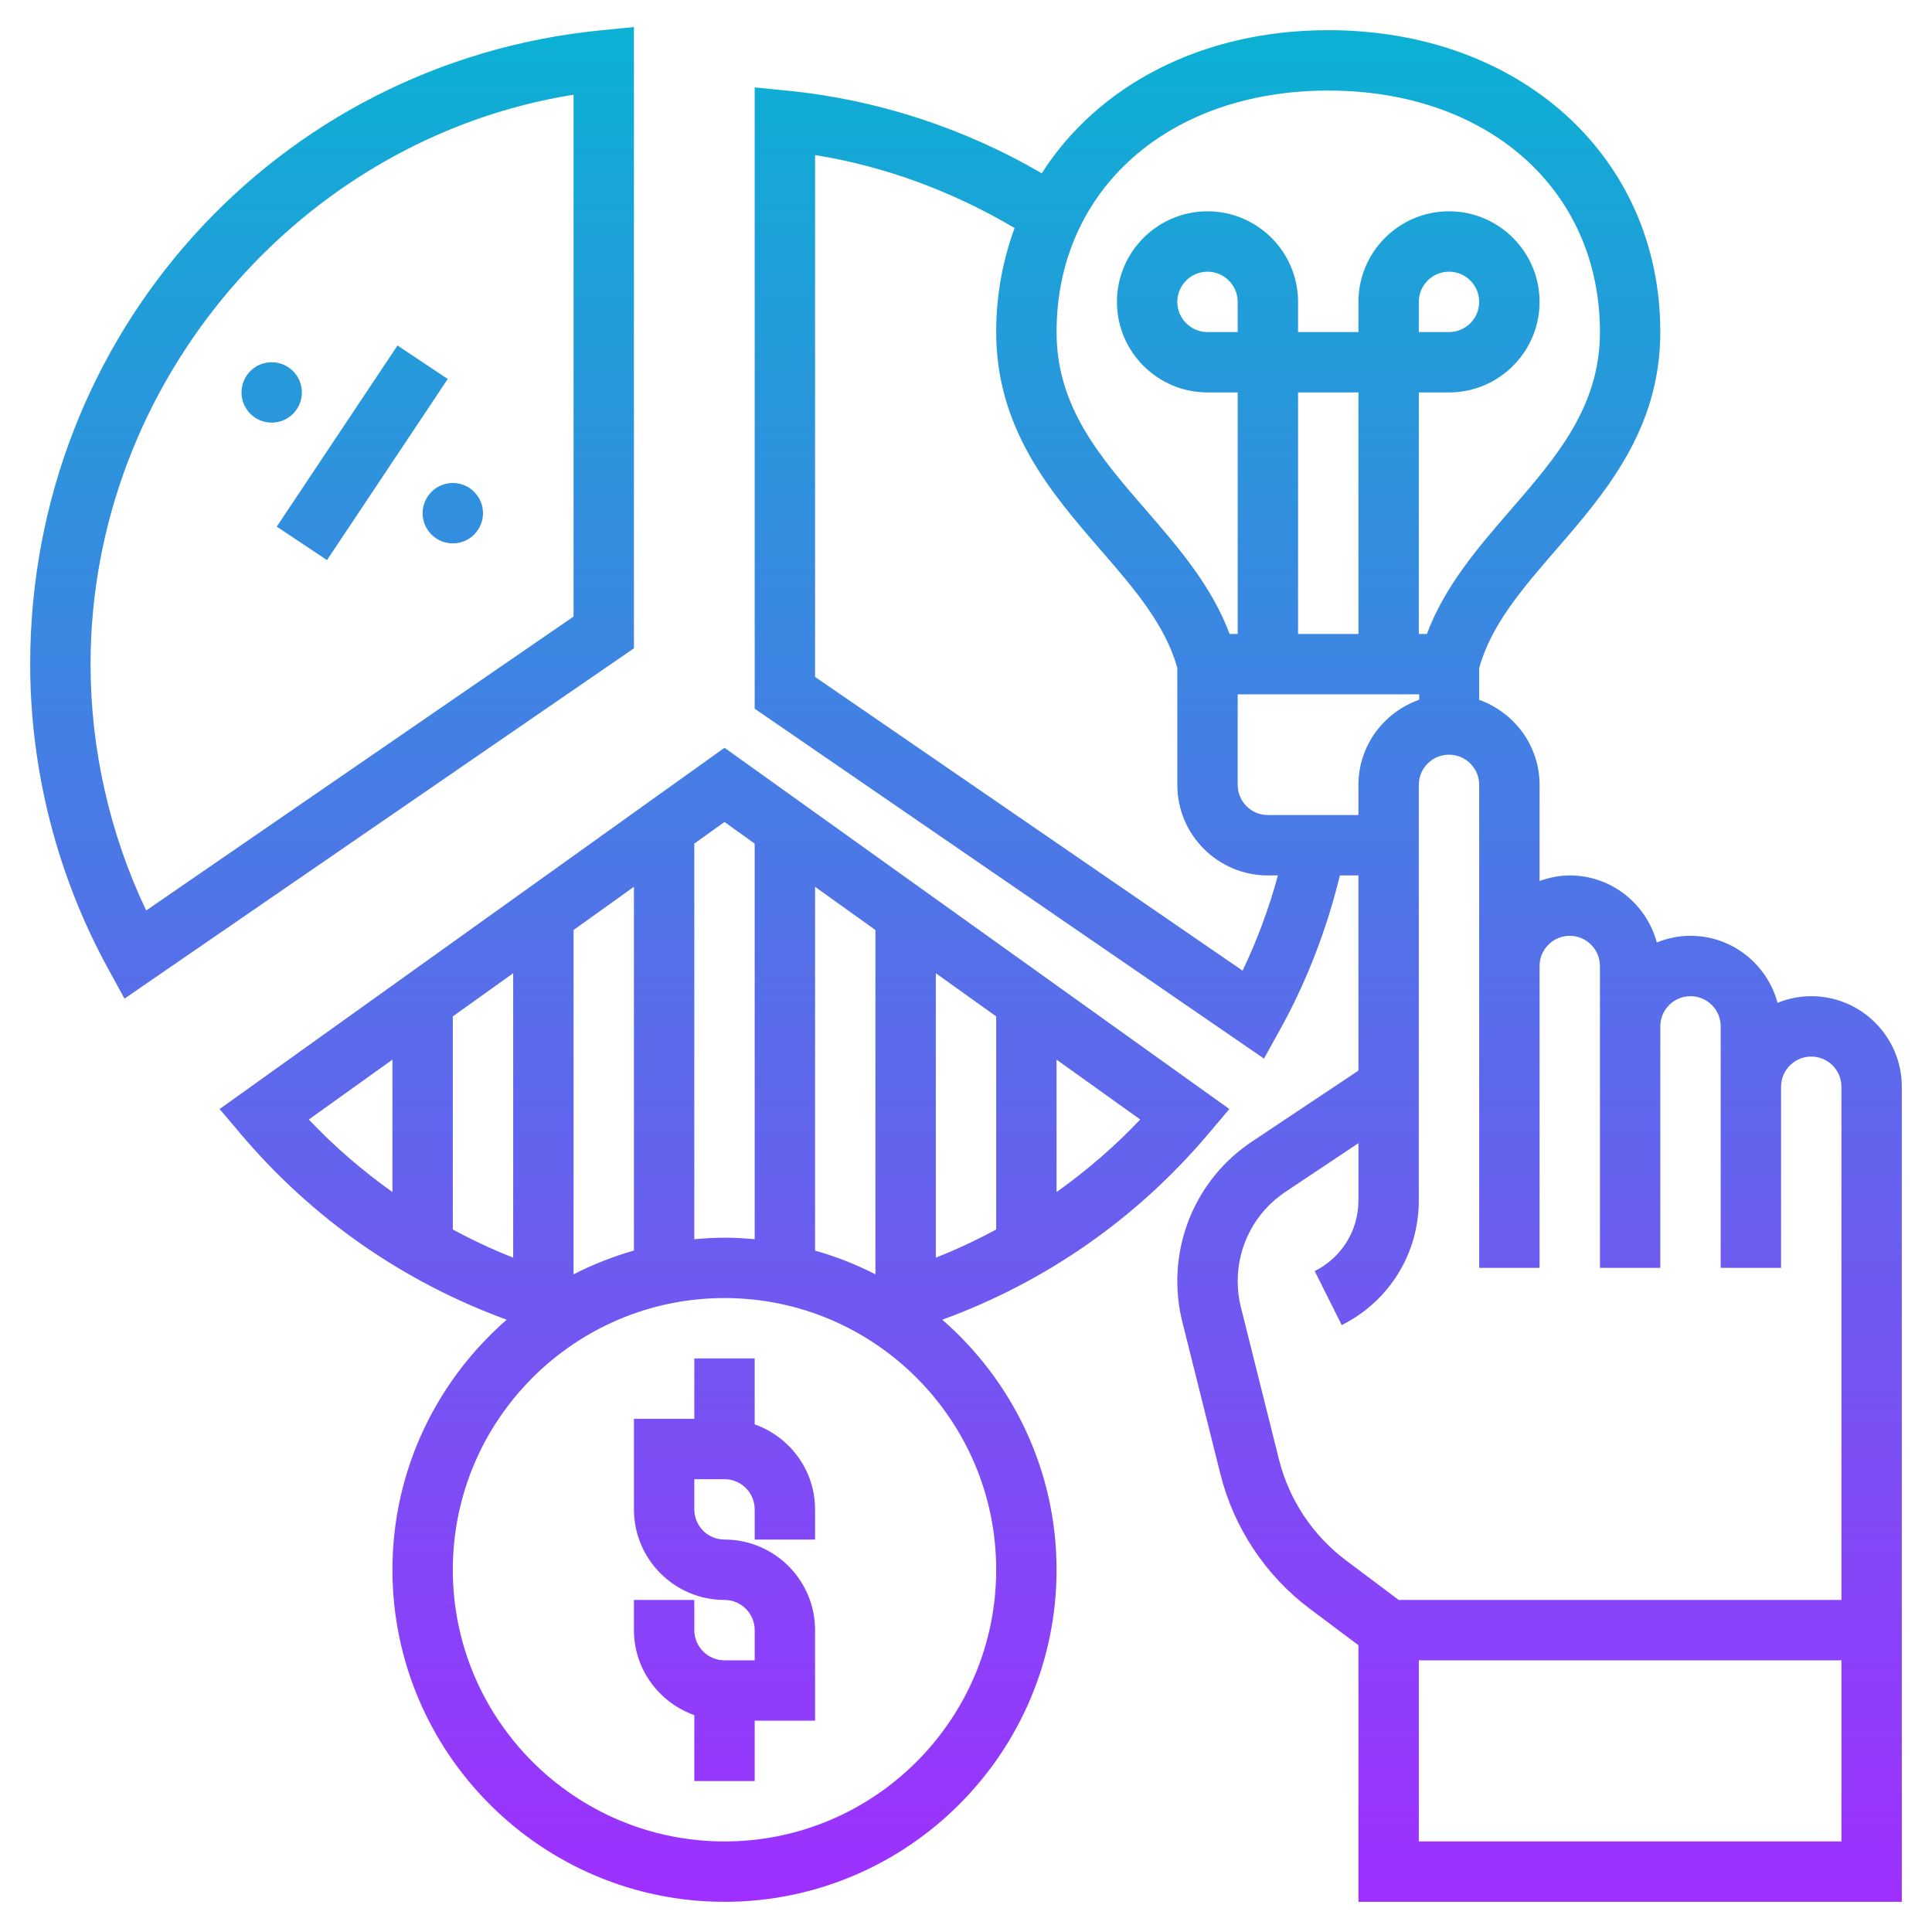 <svg id="_x33_0" enable-background="new 0 0 64 64" height="512" viewBox="0 0 64 64" width="512" xmlns="http://www.w3.org/2000/svg" xmlns:xlink="http://www.w3.org/1999/xlink"><linearGradient id="SVGID_1_" gradientUnits="userSpaceOnUse" x1="32" x2="32" y1="63" y2=".896"><stop offset="0" stop-color="#9f2fff"/><stop offset="1" stop-color="#0bb1d3"/></linearGradient><path d="m9.168 17.445 4-6 1.664 1.109-4 6zm4.832-.445c0 .552.448 1 1 1s1-.448 1-1-.448-1-1-1-1 .448-1 1zm-5-3c.552 0 1-.448 1-1s-.448-1-1-1-1 .448-1 1 .448 1 1 1zm-5.407 18.111c-1.697-3.091-2.593-6.588-2.593-10.111 0-10.903 8.126-19.929 18.901-20.995l1.099-.109v20.58l-16.875 11.604zm-.593-10.111c0 2.818.634 5.617 1.842 8.161l14.158-9.737v-17.287c-9.057 1.451-16 9.529-16 18.863zm28.215 21.717c2.314 2.018 3.785 4.979 3.785 8.283 0 6.065-4.935 11-11 11s-11-4.935-11-11c0-3.304 1.471-6.265 3.785-8.283-3.412-1.245-6.432-3.339-8.809-6.151l-.7-.828 16.724-11.967 16.724 11.967-.7.828c-2.378 2.812-5.398 4.906-8.809 6.151zm-2.215-1.503v-11.406l-2-1.431v12.05c.698.198 1.366.462 2 .787zm2-.552c.687-.272 1.353-.584 2-.933v-7.059l-2-1.431zm-7-14.433-1 .716v13.106c.33-.03.662-.051 1-.051s.67.021 1 .051v-13.106zm-7 14.433v-9.423l-2 1.431v7.059c.647.349 1.313.662 2 .933zm4-.236v-12.05l-2 1.431v11.407c.634-.325 1.302-.589 2-.788zm-10.771-4.341c.849.897 1.78 1.697 2.771 2.404v-4.387zm13.771 5.915c-4.963 0-9 4.037-9 9s4.037 9 9 9 9-4.037 9-9-4.037-9-9-9zm13.771-5.915-2.771-1.983v4.387c.992-.708 1.922-1.507 2.771-2.404zm-12.771 10.099v-2.184h-2v2h-2v3c0 1.654 1.346 3 3 3 .552 0 1 .448 1 1v1h-1c-.552 0-1-.448-1-1v-1h-2v1c0 1.302.839 2.402 2 2.816v2.184h2v-2h2v-3c0-1.654-1.346-3-3-3-.552 0-1-.448-1-1v-1h1c.552 0 1 .448 1 1v1h2v-1c0-1.302-.839-2.402-2-2.816zm20 15.816v-8.5l-1.611-1.208c-1.466-1.1-2.518-2.684-2.961-4.46l-1.262-5.045c-.11-.443-.166-.895-.166-1.348 0-1.863.925-3.592 2.475-4.624l3.525-2.35v-6.465h-.614c-.436 1.781-1.091 3.497-1.981 5.104l-.534.963-16.871-11.59v-20.581l1.099.109c2.952.292 5.837 1.236 8.41 2.735 1.858-2.905 5.289-4.74 9.491-4.74 6.374 0 11 4.206 11 10 0 3.223-1.833 5.339-3.451 7.207-1.105 1.277-2.151 2.484-2.549 3.922v1.055c1.161.414 2 1.514 2 2.816v3.184c.314-.112.648-.184 1-.184 1.383 0 2.539.945 2.884 2.22.346-.139.721-.22 1.116-.22 1.383 0 2.539.945 2.884 2.22.346-.139.721-.22 1.116-.22 1.654 0 3 1.346 3 3v27zm16-8h-14v6h14zm-26-44c0 2.477 1.439 4.138 2.963 5.897 1.073 1.239 2.176 2.515 2.769 4.103h.268v-8h-1c-1.654 0-3-1.346-3-3s1.346-3 3-3 3 1.346 3 3v1h2v-1c0-1.654 1.346-3 3-3s3 1.346 3 3-1.346 3-3 3h-1v8h.268c.593-1.588 1.696-2.864 2.769-4.103 1.524-1.759 2.963-3.42 2.963-5.897 0-4.71-3.701-8-9-8s-9 3.29-9 8zm6-1c0-.551-.448-1-1-1s-1 .449-1 1 .448 1 1 1h1zm4 3h-2v8h2zm3-2c.552 0 1-.449 1-1s-.448-1-1-1-1 .449-1 1v1zm-5.667 18h-.333c-1.654 0-3-1.346-3-3v-3.871c-.397-1.438-1.443-2.646-2.549-3.922-1.618-1.868-3.451-3.984-3.451-7.207 0-1.231.22-2.383.61-3.446-2.036-1.206-4.283-2.044-6.61-2.417v17.287l14.162 9.73c.486-1.015.876-2.07 1.171-3.154zm2.667-2v-1c0-1.306.844-2.408 2.011-2.819l.002-.181h-6.013v3c0 .551.448 1 1 1zm-.411 24.691 1.744 1.309h14.667v-17c0-.552-.448-1-1-1s-1 .448-1 1v6h-2v-8c0-.552-.448-1-1-1s-1 .448-1 1v8h-2v-10c0-.551-.448-1-1-1s-1 .449-1 1v10h-2v-16c0-.551-.448-1-1-1s-1 .449-1 1v13.764c0 1.76-.979 3.343-2.553 4.131l-.895-1.789c.893-.447 1.448-1.344 1.448-2.342v-1.895l-2.416 1.611c-.992.661-1.584 1.767-1.584 2.959 0 .289.036.58.106.863l1.261 5.044c.333 1.333 1.122 2.52 2.222 3.345z" fill="url(#SVGID_1_)"/></svg>